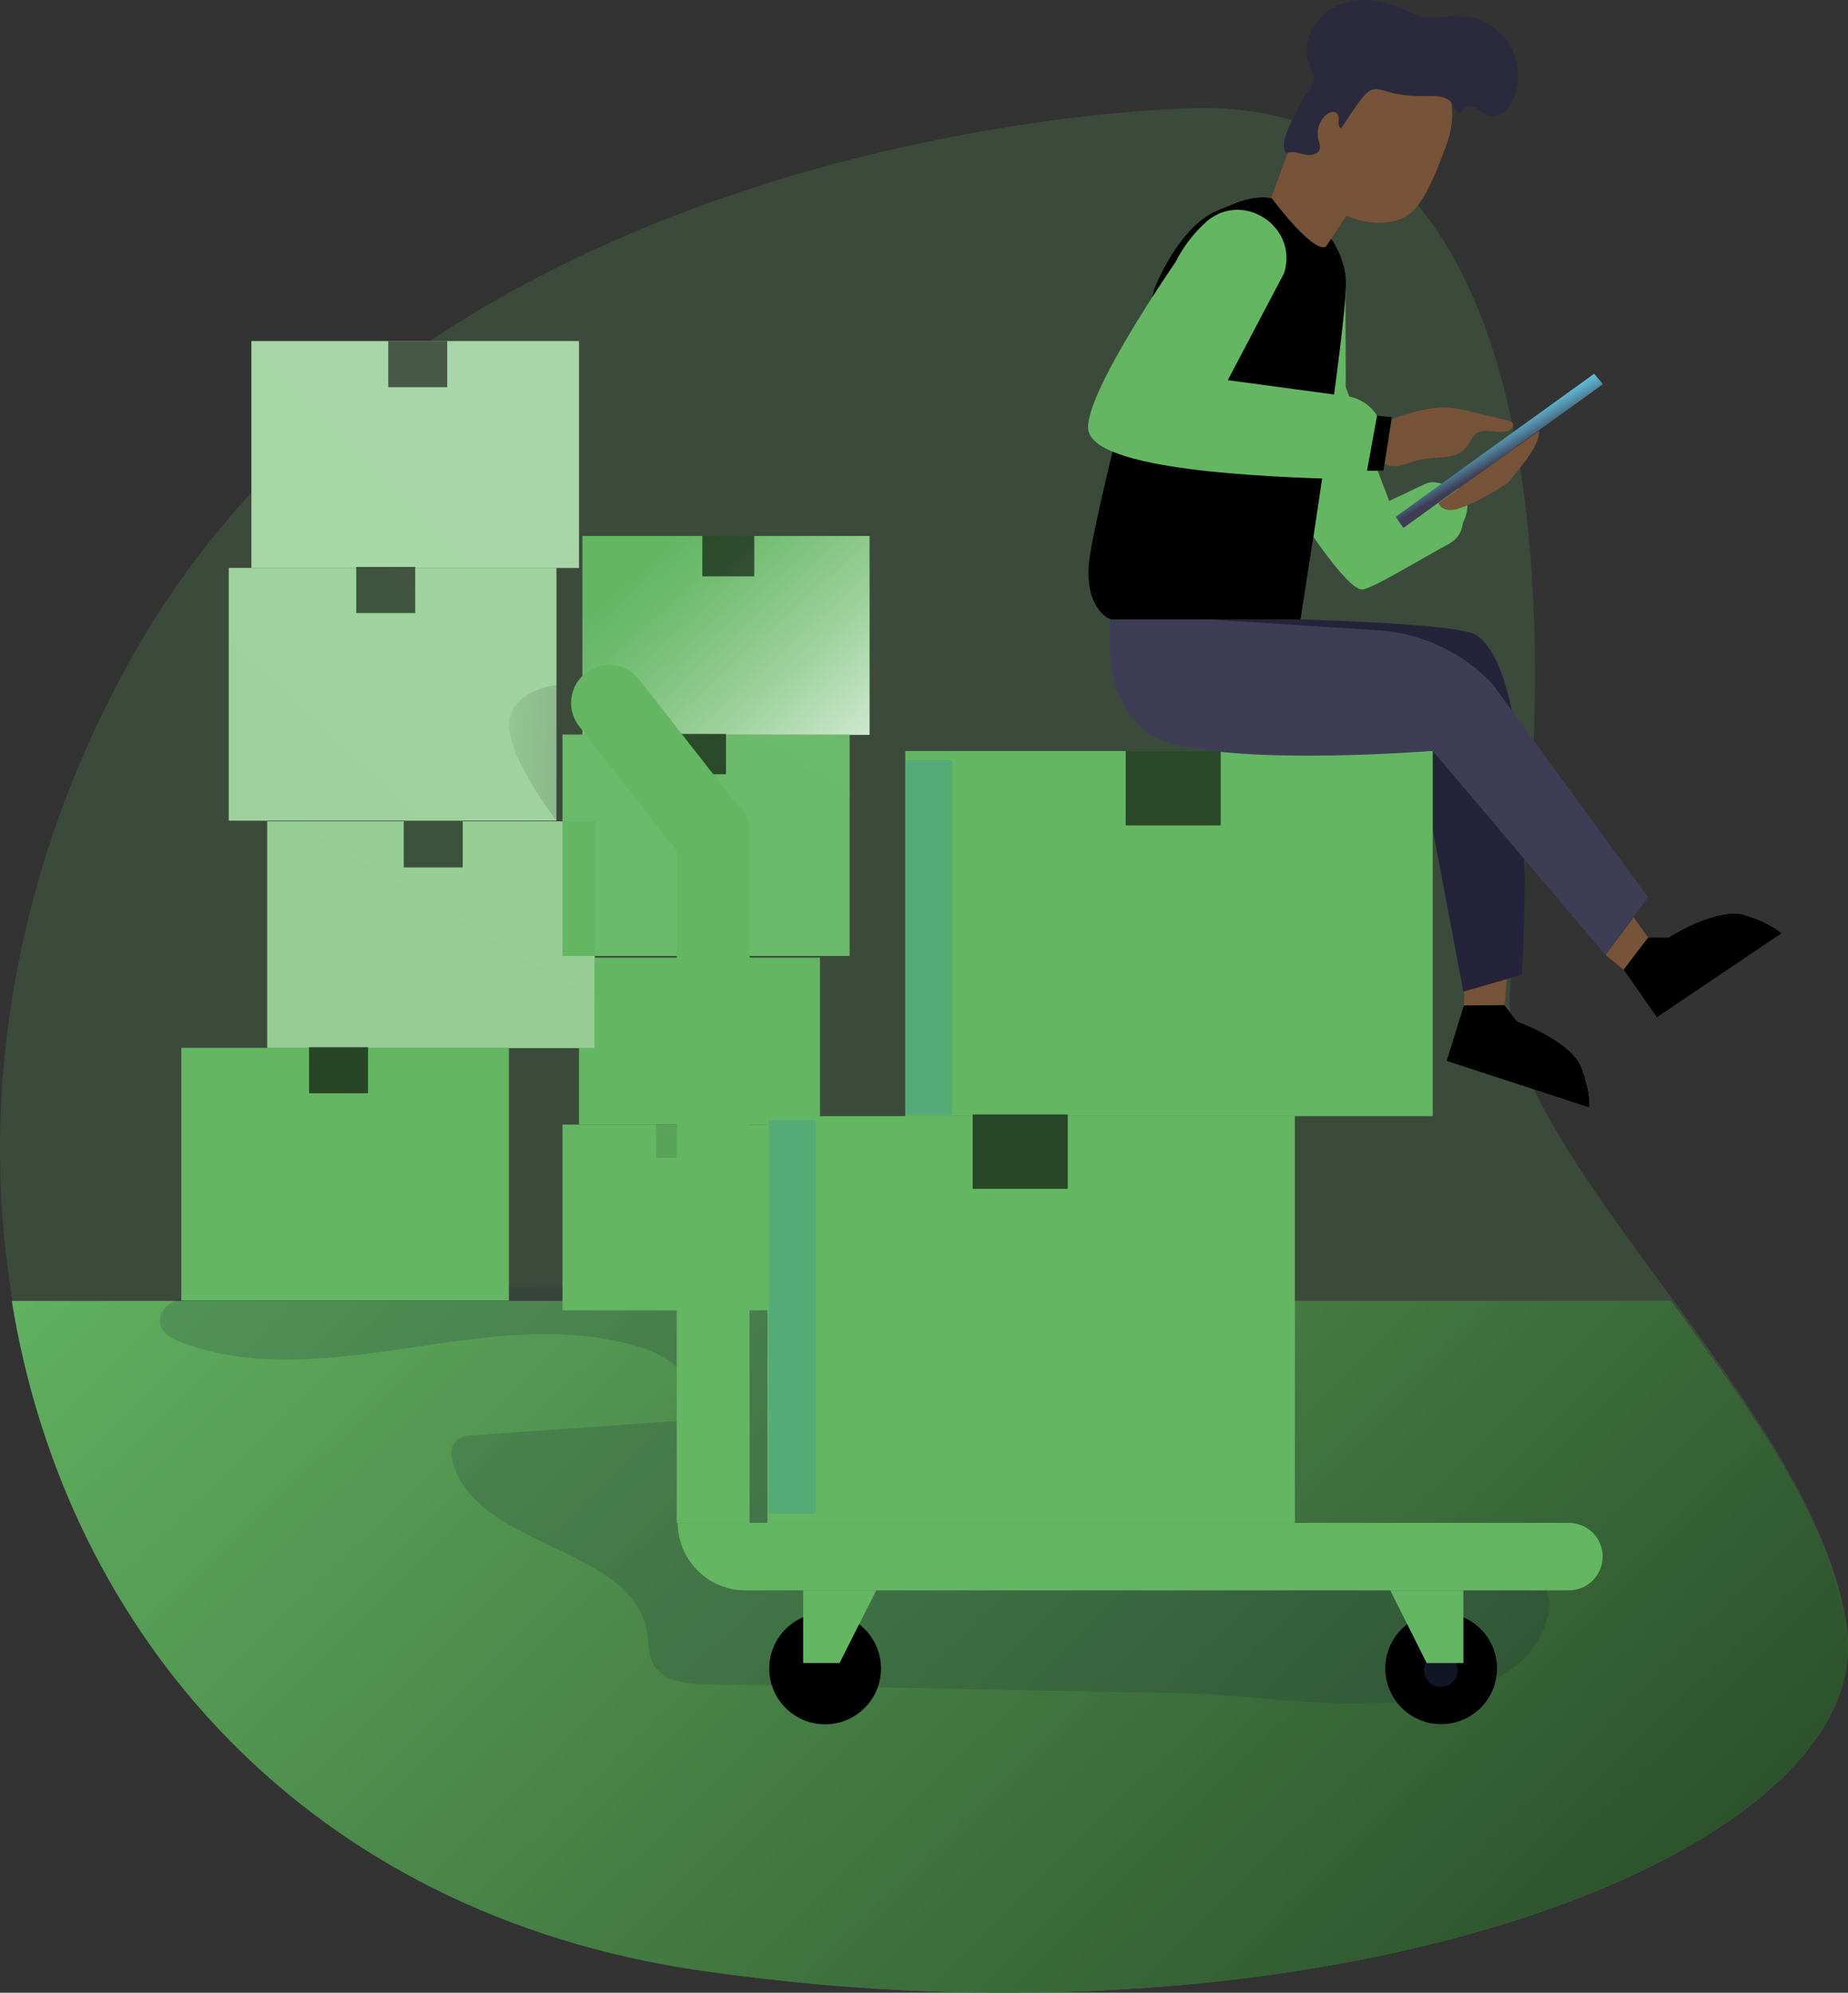 <svg width="115" height="124" viewBox="0 0 115 124" fill="none" xmlns="http://www.w3.org/2000/svg">
<rect x="0" y="0" width="115" height="124" fill="#333333" stroke="none"/>
<g clip-path="url(#clip0)">
<path opacity="0.18" d="M43.624 122.331C19.021 118.771 4.088 101.369 0.732 80.658C-1.344 67.925 0.963 53.958 8.052 41.162C26.698 7.531 73.826 6.756 73.826 6.756C100.945 5.415 95.597 51.13 94.024 60.994C93.185 66.208 98.47 73.182 103.945 80.658C108.79 87.275 113.823 94.311 114.872 100.866C117.137 114.792 83.327 128.081 43.624 122.331Z" fill="#64B663"/>
<path d="M43.624 122.624C19.021 119.064 4.088 101.662 0.732 80.951H103.966C108.832 87.568 113.844 94.605 114.893 101.159C117.137 115.085 83.327 128.383 43.624 122.624Z" fill="#64B663"/>
<path d="M43.624 122.624C19.021 119.064 4.088 101.662 0.732 80.951H103.966C108.832 87.568 113.844 94.605 114.893 101.159C117.137 115.085 83.327 128.383 43.624 122.624Z" fill="url(#paint0_linear)"/>
<path opacity="0.18" d="M43.916 104.803C42.679 104.782 41.19 104.615 40.623 103.505C40.351 102.96 40.372 102.311 40.288 101.683C39.449 96.175 29.801 96.427 28.207 91.086C28.081 90.626 28.018 90.06 28.354 89.704C28.647 89.39 29.109 89.327 29.528 89.306L43.56 88.322C44.126 86.249 41.903 84.49 39.868 83.841C30.703 80.909 20.3 86.94 11.281 83.527C10.799 83.338 10.295 83.108 10.065 82.647C9.414 81.328 11.491 80.406 12.98 80.385L48.468 79.82C49.223 79.799 49.978 79.799 50.691 80.029C51.782 80.385 52.621 81.265 53.418 82.103C56.773 85.684 60.255 89.327 64.66 91.526C72.735 95.547 82.383 94.06 91.254 95.756C93.813 96.259 96.959 98.018 96.33 100.531C94.317 108.447 79.362 105.473 73.993 105.368L43.916 104.803Z" fill="#1D2741"/>
<path d="M83.725 17.205L83.746 24.095L86.452 31.173L88.654 30.126C88.929 29.995 89.243 29.971 89.535 30.061C89.826 30.15 90.073 30.345 90.227 30.608L90.814 31.634C90.919 31.813 90.988 32.01 91.016 32.215C91.045 32.421 91.032 32.629 90.98 32.83C90.927 33.03 90.835 33.218 90.71 33.383C90.584 33.548 90.427 33.687 90.248 33.791L90.185 33.833C88.591 34.67 85.361 36.681 84.753 36.681C83.83 36.681 81.145 32.535 81.145 32.535L83.725 17.205Z" fill="#64B663"/>
<path d="M89.515 30.063C89.515 30.063 88.529 30.838 88.991 31.676C89.452 32.514 91.025 32.555 91.025 32.555C91.025 32.555 92.305 30.273 89.515 30.063Z" fill="#64B663"/>
<path d="M90.207 25.372C90.696 25.423 91.18 25.514 91.654 25.645L93.835 26.168C93.945 26.187 94.048 26.238 94.129 26.315C94.255 26.482 94.066 26.734 93.877 26.797C93.248 27.048 92.451 26.587 91.885 26.964C91.57 27.173 91.465 27.592 91.213 27.864C90.899 28.241 90.374 28.409 89.871 28.451C89.372 28.468 88.875 28.517 88.382 28.598C87.648 28.765 86.872 29.247 86.201 28.87C86.135 28.832 86.078 28.783 86.033 28.723C85.949 28.576 86.054 28.388 86.138 28.221C86.371 27.784 86.472 27.29 86.431 26.797C86.41 26.105 86.389 26.168 87.082 25.917C88.088 25.582 89.137 25.289 90.207 25.372Z" fill="url(#paint1_linear)"/>
<path d="M91.151 61.119L91.088 62.564L93.626 62.543L93.794 60.554L91.151 61.119Z" fill="url(#paint2_linear)"/>
<path d="M91.088 62.564L93.626 62.543L94.402 63.548C94.402 63.548 97.779 64.763 98.408 66.418C99.037 68.072 98.912 68.93 98.912 68.93L90.019 66.02L91.088 62.564Z" fill="#64B663"/>
<path d="M72.567 38.377C72.567 38.377 90.416 38.503 91.884 39.529C95.953 42.356 94.695 60.659 94.695 60.659L91.066 61.706L88.13 46.167L72.567 38.377Z" fill="#25233A"/>
<path d="M51.028 59.591H36.032V69.978H51.028V59.591Z" fill="#64B663"/>
<path d="M42.197 59.905H36.996V69.915H42.197V59.905Z" fill="url(#paint3_linear)"/>
<path d="M49.999 69.977H35.003V81.537H49.999V69.977Z" fill="#64B663"/>
<path d="M49.999 69.977H35.003V81.537H49.999V69.977Z" fill="url(#paint4_linear)"/>
<path d="M45.008 59.591H42.303V61.706H45.008V59.591Z" fill="url(#paint5_linear)"/>
<path d="M43.54 69.936H40.834V72.051H43.54V69.936Z" fill="url(#paint6_linear)"/>
<path d="M43.854 61.706H43.645V69.936H43.854V61.706Z" fill="url(#paint7_linear)"/>
<path d="M42.407 72.051H42.198V80.281H42.407V72.051Z" fill="url(#paint8_linear)"/>
<path d="M54.111 33.351H36.242V45.727H54.111V33.351Z" fill="#64B663"/>
<path d="M54.111 33.351H36.242V45.727H54.111V33.351Z" fill="url(#paint9_linear)"/>
<path d="M52.873 45.706H35.003V59.486H52.873V45.706Z" fill="#64B663"/>
<path d="M52.873 45.706H35.003V59.486H52.873V45.706Z" fill="url(#paint10_linear)"/>
<path d="M46.937 33.351H43.707V35.864H46.937V33.351Z" fill="url(#paint11_linear)"/>
<path d="M45.176 45.665H41.946V48.178H45.176V45.665Z" fill="url(#paint12_linear)"/>
<path d="M45.553 35.864H45.301V45.665H45.553V35.864Z" fill="url(#paint13_linear)"/>
<path d="M43.834 48.178H43.583V57.978H43.834V48.178Z" fill="url(#paint14_linear)"/>
<path d="M37.017 51.109H16.631V65.224H37.017V51.109Z" fill="#64B663"/>
<path d="M36.996 59.486V65.203H16.631V51.109H35.004V59.486H36.996Z" fill="url(#paint15_linear)"/>
<path d="M36.995 51.109H35.003V59.507H36.995V51.109Z" fill="url(#paint16_linear)"/>
<path d="M31.669 65.203H11.283V80.93H31.669V65.203Z" fill="#64B663"/>
<path d="M31.669 65.203H11.283V80.93H31.669V65.203Z" fill="url(#paint17_linear)"/>
<path d="M28.796 51.109H25.125V53.978H28.796V51.109Z" fill="url(#paint18_linear)"/>
<path d="M22.902 65.161H19.231V68.03H22.902V65.161Z" fill="url(#paint19_linear)"/>
<path d="M27.264 53.978H26.971V65.161H27.264V53.978Z" fill="url(#paint20_linear)"/>
<path d="M21.349 68.03H21.077V79.213H21.349V68.03Z" fill="url(#paint21_linear)"/>
<path d="M36.031 21.226H15.645V35.34H36.031V21.226Z" fill="#64B663"/>
<path d="M36.031 21.226H15.645V35.34H36.031V21.226Z" fill="url(#paint22_linear)"/>
<path d="M34.625 35.341H14.239V51.068H34.625V35.341Z" fill="#64B663"/>
<path d="M34.625 35.341H14.239V51.068H34.625V35.341Z" fill="url(#paint23_linear)"/>
<path d="M27.831 21.226H24.16V24.095H27.831V21.226Z" fill="url(#paint24_linear)"/>
<path d="M25.838 35.278H22.168V38.147H25.838V35.278Z" fill="url(#paint25_linear)"/>
<path d="M26.278 24.095H26.005V35.278H26.278V24.095Z" fill="url(#paint26_linear)"/>
<path d="M24.285 38.147H24.013V49.33H24.285V38.147Z" fill="url(#paint27_linear)"/>
<path opacity="0.46" d="M34.626 42.628V51.047C34.626 51.047 31.564 47.131 31.689 45.016C31.815 42.9 34.626 42.628 34.626 42.628Z" fill="url(#paint28_linear)"/>
<path d="M47.755 54.188L47.608 59.486H35.003V45.706H36.24V44.052L38.107 45.706L43.581 50.502L43.812 50.732L47.755 54.188Z" fill="url(#paint29_linear)"/>
<path d="M89.158 46.733H56.334V69.454H89.158V46.733Z" fill="#64B663"/>
<path d="M89.158 46.733H56.334V69.454H89.158V46.733Z" fill="url(#paint30_linear)"/>
<path d="M80.58 69.454H47.756V94.772H80.58V69.454Z" fill="#64B663"/>
<path d="M80.58 69.454H47.756V94.772H80.58V69.454Z" fill="url(#paint31_linear)"/>
<path d="M75.965 46.733H70.051V51.361H75.965V46.733Z" fill="url(#paint32_linear)"/>
<path d="M66.444 69.349H60.529V73.977H66.444V69.349Z" fill="url(#paint33_linear)"/>
<path d="M73.469 51.34H73.008V69.349H73.469V51.34Z" fill="url(#paint34_linear)"/>
<path d="M63.988 73.978H63.527V91.987H63.988V73.978Z" fill="url(#paint35_linear)"/>
<path d="M46.624 94.772H42.114V51.696C42.115 51.4 42.174 51.107 42.289 50.834C42.403 50.562 42.57 50.314 42.781 50.106C42.991 49.898 43.241 49.733 43.515 49.621C43.789 49.51 44.083 49.453 44.379 49.455C44.976 49.458 45.547 49.695 45.97 50.114C46.394 50.533 46.636 51.101 46.645 51.696V94.772H46.624Z" fill="#64B663"/>
<path d="M45.344 53.266C44.848 53.648 44.221 53.818 43.6 53.74C42.979 53.661 42.415 53.34 42.03 52.848L36.032 45.183C35.649 44.688 35.479 44.062 35.557 43.442C35.636 42.822 35.957 42.258 36.451 41.874C36.944 41.489 37.569 41.315 38.19 41.389C38.811 41.464 39.378 41.782 39.765 42.272L45.763 49.937C45.957 50.182 46.1 50.463 46.184 50.764C46.268 51.065 46.291 51.379 46.252 51.689C46.213 51.999 46.113 52.298 45.957 52.569C45.801 52.84 45.593 53.077 45.344 53.266Z" fill="#64B663"/>
<path d="M99.729 96.866C99.729 97.422 99.508 97.954 99.115 98.347C98.722 98.74 98.188 98.96 97.632 98.96H46.392C45.278 98.962 44.208 98.521 43.418 97.736C42.627 96.951 42.181 95.885 42.177 94.772H97.611C97.888 94.769 98.163 94.821 98.42 94.925C98.677 95.029 98.91 95.183 99.108 95.378C99.305 95.573 99.461 95.805 99.568 96.06C99.674 96.315 99.729 96.589 99.729 96.866Z" fill="#64B663"/>
<path d="M99.73 96.866H46.393C45.654 96.868 44.928 96.675 44.287 96.307C43.647 95.94 43.114 95.41 42.744 94.772H97.611C97.888 94.771 98.163 94.824 98.419 94.928C98.675 95.033 98.908 95.186 99.105 95.381C99.302 95.576 99.458 95.807 99.565 96.061C99.672 96.316 99.728 96.59 99.73 96.866Z" fill="#64B663"/>
<path d="M46.624 94.772H42.114V51.696C42.115 51.4 42.174 51.107 42.289 50.834C42.403 50.562 42.57 50.314 42.781 50.106C42.991 49.898 43.241 49.733 43.515 49.621C43.789 49.51 44.083 49.453 44.379 49.455C44.976 49.458 45.547 49.695 45.97 50.114C46.394 50.533 46.636 51.101 46.645 51.696V94.772H46.624Z" fill="url(#paint36_linear)"/>
<path d="M45.344 53.266C44.848 53.648 44.221 53.818 43.6 53.74C42.979 53.661 42.415 53.34 42.03 52.848L36.032 45.183C35.649 44.688 35.479 44.062 35.557 43.442C35.636 42.822 35.957 42.258 36.451 41.874C36.944 41.489 37.569 41.315 38.19 41.389C38.811 41.464 39.378 41.782 39.765 42.272L45.763 49.937C45.957 50.182 46.1 50.463 46.184 50.764C46.268 51.065 46.291 51.379 46.252 51.689C46.213 51.999 46.113 52.298 45.957 52.569C45.801 52.84 45.593 53.077 45.344 53.266Z" fill="url(#paint37_linear)"/>
<path d="M99.729 96.866C99.729 97.422 99.508 97.954 99.115 98.347C98.722 98.74 98.188 98.96 97.632 98.96H46.392C45.278 98.962 44.208 98.521 43.418 97.736C42.627 96.951 42.181 95.885 42.177 94.772H97.611C97.888 94.769 98.163 94.821 98.42 94.925C98.677 95.029 98.91 95.183 99.108 95.378C99.305 95.573 99.461 95.805 99.568 96.06C99.674 96.315 99.729 96.589 99.729 96.866Z" fill="url(#paint38_linear)"/>
<path d="M99.73 96.866H46.393C45.654 96.868 44.928 96.675 44.287 96.307C43.647 95.94 43.114 95.41 42.744 94.772H97.611C97.888 94.771 98.163 94.824 98.419 94.928C98.675 95.033 98.908 95.186 99.105 95.381C99.302 95.576 99.458 95.807 99.565 96.061C99.672 96.316 99.728 96.59 99.73 96.866Z" fill="url(#paint39_linear)"/>
<path d="M53.805 106.281C55.165 104.923 55.165 102.722 53.805 101.365C52.446 100.007 50.241 100.007 48.881 101.365C47.522 102.722 47.522 104.923 48.881 106.281C50.241 107.638 52.446 107.638 53.805 106.281Z" fill="#64B663"/>
<path opacity="0.57" d="M51.363 104.971C51.942 104.971 52.411 104.502 52.411 103.924C52.411 103.345 51.942 102.877 51.363 102.877C50.783 102.877 50.314 103.345 50.314 103.924C50.314 104.502 50.783 104.971 51.363 104.971Z" fill="#1D2741"/>
<path d="M52.245 103.484H49.98V98.96H54.531L52.245 103.484Z" fill="url(#paint40_linear)"/>
<path d="M89.682 107.295C91.605 107.295 93.164 105.739 93.164 103.819C93.164 101.899 91.605 100.342 89.682 100.342C87.76 100.342 86.201 101.899 86.201 103.819C86.201 105.739 87.76 107.295 89.682 107.295Z" fill="#64B663"/>
<path d="M54.782 104.381C55.09 102.485 53.801 100.7 51.904 100.392C50.005 100.085 48.217 101.371 47.909 103.267C47.601 105.162 48.89 106.947 50.788 107.255C52.686 107.562 54.474 106.276 54.782 104.381Z" fill="url(#paint41_linear)"/>
<path d="M89.682 107.295C91.605 107.295 93.164 105.739 93.164 103.819C93.164 101.899 91.605 100.342 89.682 100.342C87.76 100.342 86.201 101.899 86.201 103.819C86.201 105.739 87.76 107.295 89.682 107.295Z" fill="url(#paint42_linear)"/>
<path opacity="0.57" d="M88.612 103.924C88.612 104.131 88.674 104.333 88.789 104.505C88.904 104.678 89.068 104.812 89.26 104.891C89.451 104.97 89.662 104.991 89.866 104.951C90.069 104.91 90.256 104.811 90.403 104.664C90.549 104.518 90.649 104.331 90.689 104.128C90.73 103.925 90.709 103.714 90.63 103.523C90.55 103.332 90.416 103.168 90.244 103.053C90.071 102.938 89.868 102.877 89.661 102.877C89.383 102.877 89.116 102.987 88.919 103.183C88.723 103.38 88.612 103.646 88.612 103.924Z" fill="#1D2741"/>
<path d="M88.78 103.484H91.067V98.96H86.515L88.78 103.484Z" fill="#64B663"/>
<path d="M52.245 103.484H49.98V98.96H54.531L52.245 103.484Z" fill="#64B663"/>
<path d="M52.245 103.484H49.98V98.96H54.531L52.245 103.484Z" fill="url(#paint43_linear)"/>
<path d="M88.78 103.484H91.067V98.96H86.515L88.78 103.484Z" fill="url(#paint44_linear)"/>
<path opacity="0.2" d="M59.249 47.298H56.334V69.37H59.249V47.298Z" fill="url(#paint45_linear)"/>
<path opacity="0.2" d="M50.755 69.705H47.839V94.186H50.755V69.705Z" fill="url(#paint46_linear)"/>
<path d="M69.149 38.147C69.149 38.147 68.037 44.735 72.756 46.201C77.475 47.667 89.158 46.724 89.158 46.724L99.896 59.415L102.56 55.834L92.87 42.557C91.029 40.606 88.522 39.418 85.844 39.227L69.149 38.147Z" fill="#3F3D56"/>
<path d="M99.917 59.423L101.029 60.344L102.56 58.334L101.658 57.078L99.917 59.423Z" fill="url(#paint47_linear)"/>
<path d="M101.03 60.345L102.561 58.334H103.819C103.819 58.334 106.84 56.408 108.559 56.931C110.279 57.455 110.867 58.083 110.867 58.083L103.106 63.318L101.03 60.345Z" fill="#64B663"/>
<path d="M91.088 62.564L93.626 62.543L94.402 63.548C94.402 63.548 97.779 64.763 98.408 66.418C99.037 68.072 98.912 68.93 98.912 68.93L90.019 66.02L91.088 62.564Z" fill="url(#paint48_linear)"/>
<path d="M101.03 60.345L102.561 58.334H103.819C103.819 58.334 106.84 56.408 108.559 56.931C110.279 57.455 110.867 58.083 110.867 58.083L103.106 63.318L101.03 60.345Z" fill="url(#paint49_linear)"/>
<path d="M80.935 38.545H69.106L68.98 38.482C68.603 38.272 67.638 37.477 67.743 35.341C67.827 33.791 69.211 28.116 70.344 23.676C71.141 20.514 71.833 17.959 71.833 17.959C71.833 17.959 73.301 14.106 75.755 13.101C76.678 12.724 77.852 12.096 79.132 12.326C81.25 12.745 83.431 14.651 83.746 17.226C83.998 19.383 80.935 38.545 80.935 38.545Z" fill="#64B663"/>
<path d="M80.935 38.545H69.106L68.98 38.482C68.603 38.272 67.638 37.477 67.743 35.341C67.827 33.791 69.211 28.116 70.344 23.676C71.141 20.514 71.833 17.959 71.833 17.959C71.833 17.959 73.301 14.106 75.755 13.101C76.678 12.724 77.852 12.096 79.132 12.326C81.25 12.745 83.431 14.651 83.746 17.226C83.998 19.383 80.935 38.545 80.935 38.545Z" fill="url(#paint50_linear)"/>
<path d="M73.238 29.029C73.238 29.029 70.553 36.107 72.567 38.369L68.98 38.474C68.603 38.264 67.638 37.468 67.743 35.332C67.827 33.783 69.211 28.108 70.344 23.668L75.084 17.205L73.238 29.029Z" fill="url(#paint51_linear)"/>
<path d="M79.112 12.305L80.37 8.85C80.37 8.85 81.838 3.3 85.215 3.007C88.592 2.714 91.424 5.164 89.997 9.059C88.571 12.954 87.858 13.562 86.474 13.813C85.089 14.064 83.789 13.415 83.789 13.415L82.573 15.258C82.594 15.258 82.195 16.326 79.112 12.305Z" fill="url(#paint52_linear)"/>
<path d="M73.155 16.305C73.155 16.305 67.408 24.598 67.723 26.755C68.1 29.289 78.965 29.686 83.411 29.812C83.983 29.836 84.546 29.667 85.01 29.333C85.474 28.998 85.812 28.518 85.97 27.969V27.948C86.163 27.293 86.088 26.588 85.762 25.988C85.436 25.387 84.885 24.94 84.229 24.744C84.106 24.706 83.98 24.678 83.852 24.661L76.406 23.655L79.909 16.996C80.811 14.169 77.455 11.865 75.148 13.729C74.324 14.452 73.647 15.326 73.155 16.305Z" fill="#64B663"/>
<path d="M86.62 25.959L85.698 25.854L85.068 29.289H86.096L86.62 25.959Z" fill="#64B663"/>
<path d="M89.515 30.063C89.515 30.063 88.529 30.838 88.991 31.676C89.452 32.514 91.025 32.555 91.025 32.555C91.025 32.555 92.305 30.273 89.515 30.063Z" fill="url(#paint53_linear)"/>
<path d="M86.62 25.959L85.698 25.854L85.068 29.289H86.096L86.62 25.959Z" fill="url(#paint54_linear)"/>
<path d="M83.453 7.97C83.16 7.845 83.411 7.342 83.223 7.091C83.034 6.84 82.698 6.986 82.489 7.175C82.282 7.369 82.133 7.616 82.055 7.889C81.978 8.162 81.975 8.45 82.048 8.724C82.118 8.897 82.147 9.083 82.132 9.269C82.027 9.646 81.524 9.688 81.146 9.604C80.769 9.52 80.349 9.352 80.035 9.562C79.762 9.101 79.951 8.515 80.16 8.033C80.532 7.157 80.982 6.316 81.503 5.52C81.628 5.353 81.714 5.16 81.754 4.955C81.796 4.641 81.608 4.368 81.503 4.096C80.957 2.777 81.713 1.164 82.971 0.473C84.229 -0.218 85.802 -0.092 87.103 0.473C87.585 0.683 88.047 0.955 88.55 1.06C89.305 1.206 90.081 0.997 90.857 0.997C91.457 1.018 92.044 1.181 92.569 1.472C93.094 1.763 93.542 2.174 93.877 2.672C94.2 3.182 94.397 3.761 94.451 4.362C94.506 4.963 94.417 5.568 94.192 6.127C93.919 6.777 93.248 7.426 92.598 7.196C92.325 7.112 92.115 6.881 91.864 6.735C91.612 6.588 91.235 6.567 91.067 6.798C91.03 6.857 90.988 6.913 90.941 6.965C90.71 7.133 90.522 6.735 90.396 6.504C90.102 5.939 89.305 5.96 88.676 5.981C88.064 5.995 87.453 5.945 86.851 5.834C86.411 5.751 85.823 5.457 85.383 5.583C84.838 5.667 83.516 7.991 83.453 7.97Z" fill="#2B293D"/>
<path d="M99.205 23.257L99.75 23.907L87.334 32.849L86.851 32.157L99.205 23.257Z" fill="url(#paint55_linear)"/>
<path d="M89.515 31.299C89.515 31.299 89.725 31.99 90.816 31.634C91.906 31.278 93.857 30.126 94.025 29.833C94.192 29.54 95.87 27.802 95.765 26.817L89.515 31.299Z" fill="url(#paint56_linear)"/>
</g>
<defs>
<linearGradient id="paint0_linear" x1="19.183" y1="54.337" x2="136.71" y2="173.246" gradientUnits="userSpaceOnUse">
<stop stop-opacity="0"/>
<stop offset="0.91" stop-opacity="0.8"/>
<stop offset="1"/>
</linearGradient>
<linearGradient id="paint1_linear" x1="86.02" y1="27.184" x2="94.177" y2="27.184" gradientUnits="userSpaceOnUse">
<stop stop-color="#775339"/>
<stop offset="0.42" stop-color="#775339"/>
<stop offset="1" stop-color="#775339"/>
</linearGradient>
<linearGradient id="paint2_linear" x1="-4298.17" y1="-892.189" x2="-4326.71" y2="-891.573" gradientUnits="userSpaceOnUse">
<stop stop-color="#775339"/>
<stop offset="0.42" stop-color="#EFD4D1"/>
<stop offset="1" stop-color="#F2EAC9"/>
</linearGradient>
<linearGradient id="paint3_linear" x1="1268.41" y1="4854.38" x2="1614.81" y2="4904.73" gradientUnits="userSpaceOnUse">
<stop stop-opacity="0"/>
<stop offset="0.91" stop-opacity="0.8"/>
<stop offset="1"/>
</linearGradient>
<linearGradient id="paint4_linear" x1="3895.37" y1="6157.07" x2="4307.02" y2="7055.1" gradientUnits="userSpaceOnUse">
<stop stop-opacity="0"/>
<stop offset="0.91" stop-opacity="0.8"/>
<stop offset="1"/>
</linearGradient>
<linearGradient id="paint5_linear" x1="42.298" y1="60.648" x2="45" y2="60.648" gradientUnits="userSpaceOnUse">
<stop stop-color="#183866"/>
<stop offset="1" stop-color="#1A7FC1"/>
</linearGradient>
<linearGradient id="paint6_linear" x1="772.326" y1="1105.46" x2="658.958" y2="1183.35" gradientUnits="userSpaceOnUse">
<stop stop-opacity="0"/>
<stop offset="0.91" stop-opacity="0.8"/>
<stop offset="1"/>
</linearGradient>
<linearGradient id="paint7_linear" x1="46.962" y1="65.09" x2="43.033" y2="65.984" gradientUnits="userSpaceOnUse">
<stop stop-color="#68E1FD"/>
<stop offset="1" stop-color="#69B9EB"/>
</linearGradient>
<linearGradient id="paint8_linear" x1="100.209" y1="585.847" x2="96.077" y2="585.823" gradientUnits="userSpaceOnUse">
<stop stop-color="#68E1FD"/>
<stop offset="1" stop-color="#69B9EB"/>
</linearGradient>
<linearGradient id="paint9_linear" x1="40.621" y1="34.534" x2="56.896" y2="52.464" gradientUnits="userSpaceOnUse">
<stop stop-color="white" stop-opacity="0"/>
<stop offset="0.09" stop-color="white" stop-opacity="0.05"/>
<stop offset="0.24" stop-color="white" stop-opacity="0.17"/>
<stop offset="0.45" stop-color="white" stop-opacity="0.37"/>
<stop offset="0.69" stop-color="white" stop-opacity="0.65"/>
<stop offset="0.98" stop-color="white"/>
</linearGradient>
<linearGradient id="paint10_linear" x1="4204.74" y1="2996.02" x2="5398.45" y2="1171.64" gradientUnits="userSpaceOnUse">
<stop stop-color="white" stop-opacity="0"/>
<stop offset="0.09" stop-color="white" stop-opacity="0.05"/>
<stop offset="0.24" stop-color="white" stop-opacity="0.17"/>
<stop offset="0.45" stop-color="white" stop-opacity="0.37"/>
<stop offset="0.69" stop-color="white" stop-opacity="0.65"/>
<stop offset="0.98" stop-color="white"/>
</linearGradient>
<linearGradient id="paint11_linear" x1="932.862" y1="-1510.92" x2="917.768" y2="791.594" gradientUnits="userSpaceOnUse">
<stop stop-opacity="0"/>
<stop offset="0.91" stop-opacity="0.8"/>
<stop offset="1"/>
</linearGradient>
<linearGradient id="paint12_linear" x1="905.587" y1="-1523.39" x2="890.493" y2="779.11" gradientUnits="userSpaceOnUse">
<stop stop-opacity="0"/>
<stop offset="0.91" stop-opacity="0.8"/>
<stop offset="1"/>
</linearGradient>
<linearGradient id="paint13_linear" x1="102.476" y1="3280.36" x2="-732.847" y2="4089.75" gradientUnits="userSpaceOnUse">
<stop stop-opacity="0"/>
<stop offset="0.91" stop-opacity="0.8"/>
<stop offset="1"/>
</linearGradient>
<linearGradient id="paint14_linear" x1="115.609" y1="1747" x2="109.702" y2="1746.97" gradientUnits="userSpaceOnUse">
<stop stop-color="#68E1FD"/>
<stop offset="1" stop-color="#69B9EB"/>
</linearGradient>
<linearGradient id="paint15_linear" x1="3032.79" y1="2673.63" x2="3956.53" y2="1104.62" gradientUnits="userSpaceOnUse">
<stop stop-color="white" stop-opacity="0"/>
<stop offset="0.09" stop-color="white" stop-opacity="0.05"/>
<stop offset="0.24" stop-color="white" stop-opacity="0.17"/>
<stop offset="0.45" stop-color="white" stop-opacity="0.37"/>
<stop offset="0.69" stop-color="white" stop-opacity="0.65"/>
<stop offset="0.98" stop-color="white"/>
</linearGradient>
<linearGradient id="paint16_linear" x1="458.872" y1="1569.21" x2="637.849" y2="1519.29" gradientUnits="userSpaceOnUse">
<stop stop-color="white" stop-opacity="0"/>
<stop offset="0.09" stop-color="white" stop-opacity="0.05"/>
<stop offset="0.24" stop-color="white" stop-opacity="0.17"/>
<stop offset="0.45" stop-color="white" stop-opacity="0.37"/>
<stop offset="0.69" stop-color="white" stop-opacity="0.65"/>
<stop offset="0.98" stop-color="white"/>
</linearGradient>
<linearGradient id="paint17_linear" x1="2955.52" y1="1517.12" x2="4203.76" y2="-154.933" gradientUnits="userSpaceOnUse">
<stop stop-color="white" stop-opacity="0"/>
<stop offset="0.09" stop-color="white" stop-opacity="0.05"/>
<stop offset="0.24" stop-color="white" stop-opacity="0.17"/>
<stop offset="0.45" stop-color="white" stop-opacity="0.37"/>
<stop offset="0.69" stop-color="white" stop-opacity="0.65"/>
<stop offset="0.98" stop-color="white"/>
</linearGradient>
<linearGradient id="paint18_linear" x1="718.582" y1="-1752.63" x2="701.292" y2="876.07" gradientUnits="userSpaceOnUse">
<stop stop-opacity="0"/>
<stop offset="0.91" stop-opacity="0.8"/>
<stop offset="1"/>
</linearGradient>
<linearGradient id="paint19_linear" x1="611.643" y1="-1767.35" x2="594.331" y2="861.33" gradientUnits="userSpaceOnUse">
<stop stop-opacity="0"/>
<stop offset="0.91" stop-opacity="0.8"/>
<stop offset="1"/>
</linearGradient>
<linearGradient id="paint20_linear" x1="70.346" y1="4563.68" x2="-1038.68" y2="5590.27" gradientUnits="userSpaceOnUse">
<stop stop-opacity="0"/>
<stop offset="0.91" stop-opacity="0.8"/>
<stop offset="1"/>
</linearGradient>
<linearGradient id="paint21_linear" x1="52.471" y1="5380.43" x2="-429.726" y2="7123.7" gradientUnits="userSpaceOnUse">
<stop stop-opacity="0"/>
<stop offset="0.91" stop-opacity="0.8"/>
<stop offset="1"/>
</linearGradient>
<linearGradient id="paint22_linear" x1="2734" y1="4573" x2="4568.77" y2="2717.82" gradientUnits="userSpaceOnUse">
<stop stop-color="white" stop-opacity="0"/>
<stop offset="0.09" stop-color="white" stop-opacity="0.05"/>
<stop offset="0.24" stop-color="white" stop-opacity="0.17"/>
<stop offset="0.45" stop-color="white" stop-opacity="0.37"/>
<stop offset="0.69" stop-color="white" stop-opacity="0.65"/>
<stop offset="0.98" stop-color="white"/>
</linearGradient>
<linearGradient id="paint23_linear" x1="2423.53" y1="4187.41" x2="4469.21" y2="2019.72" gradientUnits="userSpaceOnUse">
<stop stop-color="white" stop-opacity="0"/>
<stop offset="0.09" stop-color="white" stop-opacity="0.05"/>
<stop offset="0.24" stop-color="white" stop-opacity="0.17"/>
<stop offset="0.45" stop-color="white" stop-opacity="0.37"/>
<stop offset="0.69" stop-color="white" stop-opacity="0.65"/>
<stop offset="0.98" stop-color="white"/>
</linearGradient>
<linearGradient id="paint24_linear" x1="696.33" y1="-1722.89" x2="679.018" y2="905.81" gradientUnits="userSpaceOnUse">
<stop stop-opacity="0"/>
<stop offset="0.91" stop-opacity="0.8"/>
<stop offset="1"/>
</linearGradient>
<linearGradient id="paint25_linear" x1="661.524" y1="-1737.14" x2="644.234" y2="891.528" gradientUnits="userSpaceOnUse">
<stop stop-opacity="0"/>
<stop offset="0.91" stop-opacity="0.8"/>
<stop offset="1"/>
</linearGradient>
<linearGradient id="paint26_linear" x1="63.593" y1="3126.12" x2="911.571" y2="4916.19" gradientUnits="userSpaceOnUse">
<stop stop-opacity="0"/>
<stop offset="0.91" stop-opacity="0.8"/>
<stop offset="1"/>
</linearGradient>
<linearGradient id="paint27_linear" x1="59.248" y1="3792.24" x2="-833.212" y2="6036.16" gradientUnits="userSpaceOnUse">
<stop stop-opacity="0"/>
<stop offset="0.91" stop-opacity="0.8"/>
<stop offset="1"/>
</linearGradient>
<linearGradient id="paint28_linear" x1="28.621" y1="46.559" x2="46.396" y2="47.386" gradientUnits="userSpaceOnUse">
<stop stop-opacity="0"/>
<stop offset="0.84" stop-opacity="0.66"/>
<stop offset="0.91" stop-opacity="0.8"/>
<stop offset="1"/>
</linearGradient>
<linearGradient id="paint29_linear" x1="3398.16" y1="6400.31" x2="2425.77" y2="7674.58" gradientUnits="userSpaceOnUse">
<stop stop-opacity="0"/>
<stop offset="0.84" stop-opacity="0.66"/>
<stop offset="0.91" stop-opacity="0.8"/>
<stop offset="1"/>
</linearGradient>
<linearGradient id="paint30_linear" x1="12437.9" y1="4376.97" x2="14196.7" y2="491.027" gradientUnits="userSpaceOnUse">
<stop stop-color="#984848" stop-opacity="0"/>
<stop offset="0.09" stop-color="white" stop-opacity="0.05"/>
<stop offset="0.24" stop-color="white" stop-opacity="0.17"/>
<stop offset="0.45" stop-color="white" stop-opacity="0.37"/>
<stop offset="0.69" stop-color="white" stop-opacity="0.65"/>
<stop offset="0.98" stop-color="white"/>
</linearGradient>
<linearGradient id="paint31_linear" x1="9491.27" y1="842.668" x2="14628.3" y2="842.668" gradientUnits="userSpaceOnUse">
<stop stop-color="white" stop-opacity="0"/>
<stop offset="0.09" stop-color="white" stop-opacity="0.05"/>
<stop offset="0.24" stop-color="white" stop-opacity="0.17"/>
<stop offset="0.45" stop-color="white" stop-opacity="0.37"/>
<stop offset="0.69" stop-color="white" stop-opacity="0.65"/>
<stop offset="0.98" stop-color="white"/>
</linearGradient>
<linearGradient id="paint32_linear" x1="2492.82" y1="-2837.22" x2="2464.9" y2="1403.18" gradientUnits="userSpaceOnUse">
<stop stop-opacity="0"/>
<stop offset="0.91" stop-opacity="0.8"/>
<stop offset="1"/>
</linearGradient>
<linearGradient id="paint33_linear" x1="2220.21" y1="-2861.55" x2="2192.26" y2="1378.85" gradientUnits="userSpaceOnUse">
<stop stop-opacity="0"/>
<stop offset="0.91" stop-opacity="0.8"/>
<stop offset="1"/>
</linearGradient>
<linearGradient id="paint34_linear" x1="248.418" y1="6579.82" x2="3495.95" y2="13493.4" gradientUnits="userSpaceOnUse">
<stop stop-opacity="0"/>
<stop offset="0.91" stop-opacity="0.8"/>
<stop offset="1"/>
</linearGradient>
<linearGradient id="paint35_linear" x1="217.967" y1="8089.88" x2="3465.54" y2="15003.4" gradientUnits="userSpaceOnUse">
<stop stop-opacity="0"/>
<stop offset="0.91" stop-opacity="0.8"/>
<stop offset="1"/>
</linearGradient>
<linearGradient id="paint36_linear" x1="1736.05" y1="-3339.06" x2="1833.63" y2="-3339.06" gradientUnits="userSpaceOnUse">
<stop stop-color="white" stop-opacity="0"/>
<stop offset="0.09" stop-color="white" stop-opacity="0.05"/>
<stop offset="0.24" stop-color="white" stop-opacity="0.17"/>
<stop offset="0.45" stop-color="white" stop-opacity="0.37"/>
<stop offset="0.69" stop-color="white" stop-opacity="0.65"/>
<stop offset="0.98" stop-color="white"/>
</linearGradient>
<linearGradient id="paint37_linear" x1="3746.62" y1="-2328.82" x2="4295.89" y2="-2328.82" gradientUnits="userSpaceOnUse">
<stop stop-color="white" stop-opacity="0"/>
<stop offset="0.09" stop-color="white" stop-opacity="0.05"/>
<stop offset="0.24" stop-color="white" stop-opacity="0.17"/>
<stop offset="0.45" stop-color="white" stop-opacity="0.37"/>
<stop offset="0.69" stop-color="white" stop-opacity="0.65"/>
<stop offset="0.98" stop-color="white"/>
</linearGradient>
<linearGradient id="paint38_linear" x1="21873.4" y1="175.607" x2="37665.8" y2="175.607" gradientUnits="userSpaceOnUse">
<stop stop-color="white" stop-opacity="0"/>
<stop offset="0.09" stop-color="white" stop-opacity="0.05"/>
<stop offset="0.24" stop-color="white" stop-opacity="0.17"/>
<stop offset="0.45" stop-color="white" stop-opacity="0.37"/>
<stop offset="0.69" stop-color="white" stop-opacity="0.65"/>
<stop offset="0.98" stop-color="white"/>
</linearGradient>
<linearGradient id="paint39_linear" x1="21812.8" y1="73.66" x2="37295.9" y2="73.66" gradientUnits="userSpaceOnUse">
<stop stop-color="white" stop-opacity="0"/>
<stop offset="0.09" stop-color="white" stop-opacity="0.05"/>
<stop offset="0.24" stop-color="white" stop-opacity="0.17"/>
<stop offset="0.45" stop-color="white" stop-opacity="0.37"/>
<stop offset="0.69" stop-color="white" stop-opacity="0.65"/>
<stop offset="0.98" stop-color="white"/>
</linearGradient>
<linearGradient id="paint40_linear" x1="1407.65" y1="-175.651" x2="1506.41" y2="-175.651" gradientUnits="userSpaceOnUse">
<stop stop-color="white" stop-opacity="0"/>
<stop offset="0.09" stop-color="white" stop-opacity="0.05"/>
<stop offset="0.24" stop-color="white" stop-opacity="0.17"/>
<stop offset="0.45" stop-color="white" stop-opacity="0.37"/>
<stop offset="0.69" stop-color="white" stop-opacity="0.65"/>
<stop offset="0.98" stop-color="white"/>
</linearGradient>
<linearGradient id="paint41_linear" x1="2165.7" y1="5180.32" x2="2171.6" y2="4610.7" gradientUnits="userSpaceOnUse">
<stop stop-opacity="0"/>
<stop offset="0.91" stop-opacity="0.8"/>
<stop offset="1"/>
</linearGradient>
<linearGradient id="paint42_linear" x1="3464.2" y1="5193.3" x2="3470.03" y2="4623.68" gradientUnits="userSpaceOnUse">
<stop stop-opacity="0"/>
<stop offset="0.91" stop-opacity="0.8"/>
<stop offset="1"/>
</linearGradient>
<linearGradient id="paint43_linear" x1="1392.13" y1="-153.261" x2="1490.35" y2="-187.561" gradientUnits="userSpaceOnUse">
<stop stop-color="white" stop-opacity="0"/>
<stop offset="0.09" stop-color="white" stop-opacity="0.05"/>
<stop offset="0.24" stop-color="white" stop-opacity="0.17"/>
<stop offset="0.45" stop-color="white" stop-opacity="0.37"/>
<stop offset="0.69" stop-color="white" stop-opacity="0.65"/>
<stop offset="0.98" stop-color="white"/>
</linearGradient>
<linearGradient id="paint44_linear" x1="2237.03" y1="-175.651" x2="2335.79" y2="-175.651" gradientUnits="userSpaceOnUse">
<stop stop-color="white" stop-opacity="0"/>
<stop offset="0.09" stop-color="white" stop-opacity="0.05"/>
<stop offset="0.24" stop-color="white" stop-opacity="0.17"/>
<stop offset="0.45" stop-color="white" stop-opacity="0.37"/>
<stop offset="0.69" stop-color="white" stop-opacity="0.65"/>
<stop offset="0.98" stop-color="white"/>
</linearGradient>
<linearGradient id="paint45_linear" x1="1121.47" y1="3890.72" x2="777.246" y2="3844.89" gradientUnits="userSpaceOnUse">
<stop stop-color="#183866"/>
<stop offset="1" stop-color="#1A7FC1"/>
</linearGradient>
<linearGradient id="paint46_linear" x1="1003.27" y1="1643.31" x2="624.583" y2="1597.84" gradientUnits="userSpaceOnUse">
<stop stop-color="#183866"/>
<stop offset="1" stop-color="#1A7FC1"/>
</linearGradient>
<linearGradient id="paint47_linear" x1="1535.11" y1="-448.698" x2="1504.01" y2="-423.359" gradientUnits="userSpaceOnUse">
<stop stop-color="#775339"/>
<stop offset="0.42" stop-color="#775339"/>
<stop offset="1" stop-color="#775339"/>
</linearGradient>
<linearGradient id="paint48_linear" x1="4627.11" y1="3147.75" x2="4597.31" y2="2749.99" gradientUnits="userSpaceOnUse">
<stop stop-opacity="0"/>
<stop offset="0.91" stop-opacity="0.8"/>
<stop offset="1"/>
</linearGradient>
<linearGradient id="paint49_linear" x1="5685.55" y1="3146.74" x2="5657.74" y2="2743.06" gradientUnits="userSpaceOnUse">
<stop stop-opacity="0"/>
<stop offset="0.91" stop-opacity="0.8"/>
<stop offset="1"/>
</linearGradient>
<linearGradient id="paint50_linear" x1="7412.16" y1="7706.79" x2="4786.33" y2="7912.64" gradientUnits="userSpaceOnUse">
<stop stop-opacity="0"/>
<stop offset="0.91" stop-opacity="0.8"/>
<stop offset="1"/>
</linearGradient>
<linearGradient id="paint51_linear" x1="3071.11" y1="6546" x2="2513.49" y2="6582.37" gradientUnits="userSpaceOnUse">
<stop stop-opacity="0"/>
<stop offset="0.91" stop-opacity="0.8"/>
<stop offset="1"/>
</linearGradient>
<linearGradient id="paint52_linear" x1="9634.28" y1="-6671.76" x2="10264.1" y2="-6748.21" gradientUnits="userSpaceOnUse">
<stop stop-color="#775339"/>
<stop offset="0.42" stop-color="#775339"/>
<stop offset="1" stop-color="#775339"/>
</linearGradient>
<linearGradient id="paint53_linear" x1="1288.87" y1="783.204" x2="1287.1" y2="858.287" gradientUnits="userSpaceOnUse">
<stop stop-opacity="0"/>
<stop offset="0.91" stop-opacity="0.8"/>
<stop offset="1"/>
</linearGradient>
<linearGradient id="paint54_linear" x1="812.916" y1="1047.67" x2="759.435" y2="1044.78" gradientUnits="userSpaceOnUse">
<stop stop-opacity="0"/>
<stop offset="0.91" stop-opacity="0.8"/>
<stop offset="1"/>
</linearGradient>
<linearGradient id="paint55_linear" x1="92.275" y1="26.292" x2="93.621" y2="28.583" gradientUnits="userSpaceOnUse">
<stop offset="0.09" stop-color="#68E1FD"/>
<stop offset="0.2" stop-color="#65D5F1"/>
<stop offset="0.4" stop-color="#5DB7D2"/>
<stop offset="0.66" stop-color="#51859F"/>
<stop offset="0.97" stop-color="#404059"/>
<stop offset="0.99" stop-color="#3F3D56"/>
</linearGradient>
<linearGradient id="paint56_linear" x1="4010.66" y1="1437.62" x2="3868.27" y2="1200.17" gradientUnits="userSpaceOnUse">
<stop stop-color="#775339"/>
<stop offset="0.42" stop-color="#775339"/>
<stop offset="0.953" stop-color="#775339"/>
</linearGradient>
<clipPath id="clip0">
<rect width="115" height="124" fill="white"/>
</clipPath>
</defs>
</svg>
